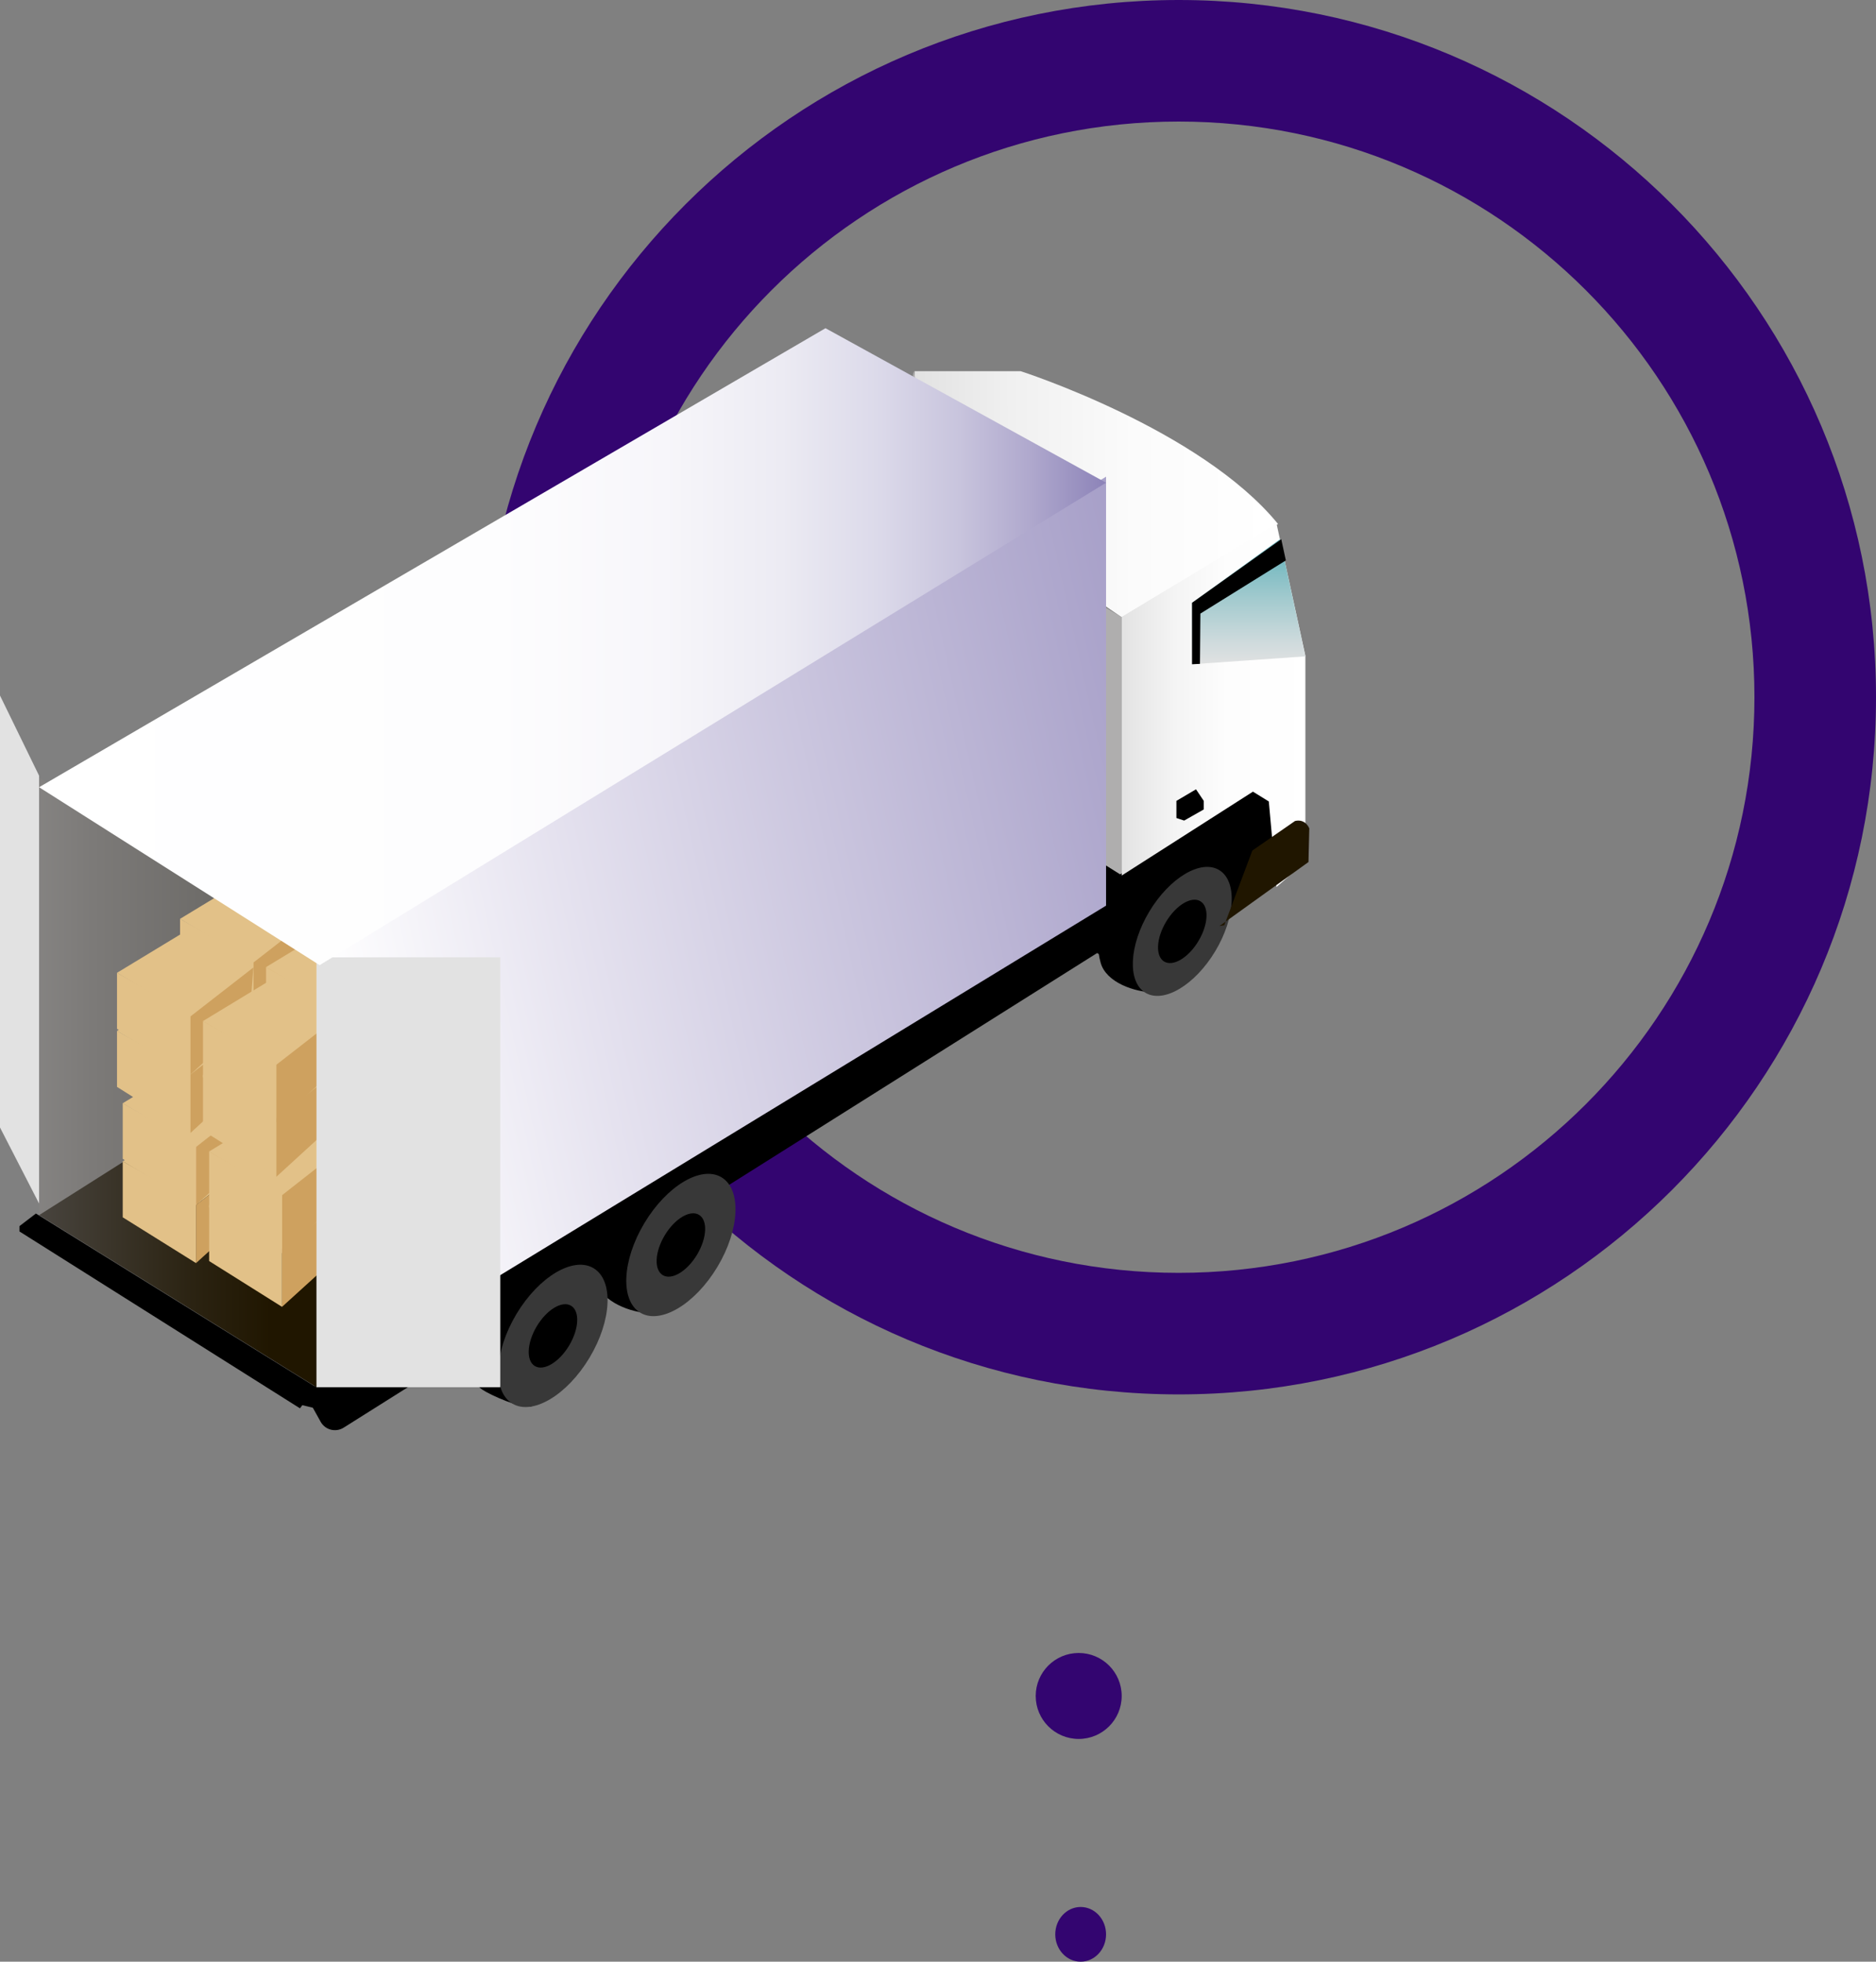 <svg width="480" height="502" viewBox="0 0 480 502" fill="none" xmlns="http://www.w3.org/2000/svg">
<rect x="0" y="0" width="480" height="502" fill="#808080" stroke="none"/>
<path fill-rule="evenodd" clip-rule="evenodd" d="M301.585 356.83C400.121 356.83 480 276.951 480 178.415C480 79.879 400.121 0 301.585 0C203.049 0 123.17 79.879 123.17 178.415C123.17 276.951 203.049 356.83 301.585 356.83ZM301.585 325.726C382.943 325.726 448.896 259.773 448.896 178.415C448.896 97.057 382.943 31.104 301.585 31.104C220.227 31.104 154.274 97.057 154.274 178.415C154.274 259.773 220.227 325.726 301.585 325.726Z" fill="#330570"/>
<path d="M164.356 304.267C164.356 304.267 149.741 313.906 152.301 327.277C153.261 332.563 160.302 335.568 165.317 335.983C166.703 336.087 166.597 334.325 168.197 333.495C168.197 333.495 179.079 328.417 180.999 311.419C180.999 311.419 181.213 301.883 174.598 301.054C172.144 300.743 168.837 301.469 164.356 304.267Z" fill="black"/>
<path d="M80.984 354.03L77 359.503L80.04 360.24L82.032 363.819C83.185 365.924 85.911 366.661 88.007 365.293L294 235.513L282.259 230.987L80.984 354.03Z" fill="black"/>
<path d="M10 198.987V200.974V310.759L81 354.987V244.261L10 198.987Z" fill="url(#paint0_linear)"/>
<path d="M10 310.956L81 265.987V354.987L10 310.956Z" fill="url(#paint1_linear)"/>
<path d="M10 198.497L0 177.987V288.529L10 307.987V198.497Z" fill="#E2E2E2"/>
<path d="M234 94.987H261.156C261.156 94.987 307.184 109.768 327 134.087L287.053 157.987L234 121.718V94.987Z" fill="url(#paint2_linear)"/>
<path d="M287 157.919V223.987L221 183.74L233.737 94.987L247 147.465L260.474 140.461L271 148.406L287 157.919Z" fill="#AFAEAE"/>
<path d="M261 207.616L286.59 223.757L319.92 201.987L329 207.616L327.143 225.669L290.305 249.987L266.469 234.801L261 207.616Z" fill="black"/>
<path d="M326.617 133.987L334 167.815V220.494L326.617 226.987L324.642 205.099L320.586 202.585L287 224.055V157.866L326.617 133.987Z" fill="url(#paint3_linear)"/>
<path d="M131.356 326.306C131.356 326.306 116.741 335.958 119.301 349.347C119.834 351.942 121.328 354.122 123.355 355.575C125.489 357.028 133.17 360.453 135.837 359.934C137.224 359.623 133.597 356.509 135.197 355.575C135.197 355.575 146.079 350.489 147.999 333.467C147.999 333.467 148.213 323.918 141.598 323.088C139.251 322.673 135.944 323.503 131.356 326.306Z" fill="black"/>
<path d="M150.833 347.446C156.568 337.876 157.03 327.617 151.866 324.531C146.702 321.445 137.867 326.701 132.132 336.271C126.397 345.841 125.934 356.1 131.099 359.186C136.263 362.272 145.098 357.016 150.833 347.446Z" fill="#383838"/>
<path d="M183.565 324.185C189.3 314.615 189.763 304.355 184.599 301.269C179.435 298.183 170.599 303.44 164.864 313.01C159.13 322.579 158.667 332.839 163.831 335.925C168.995 339.011 177.83 333.755 183.565 324.185Z" fill="#383838"/>
<path d="M291.899 222.887C291.899 222.887 277.963 233.492 281.608 246.34C283.001 251.438 290.291 253.885 295.329 253.987C296.723 253.987 296.509 252.254 298.009 251.336C298.009 251.336 308.515 245.524 309.158 228.801C309.158 228.801 315.161 225.844 312.16 222.989C311.195 222.071 303.584 219.114 301.868 219.012C299.51 218.808 296.294 219.828 291.899 222.887Z" fill="black"/>
<path d="M310.951 243.396C316.151 234.719 316.583 225.424 311.915 222.634C307.248 219.845 299.248 224.618 294.048 233.296C288.848 241.973 288.417 251.269 293.084 254.058C297.752 256.847 305.751 252.074 310.951 243.396Z" fill="#383838"/>
<path d="M77 359.987L81 354.987L77 359.987Z" fill="black"/>
<path d="M4.978 313.769L9.184 310.547L80.856 354.976L76.747 360.392L4.973 315.127" fill="black"/>
<path d="M145.618 344.33C148.174 340.065 148.394 335.502 146.11 334.137C143.825 332.772 139.902 335.122 137.347 339.387C134.791 343.651 134.571 348.214 136.856 349.579C139.14 350.944 143.063 348.594 145.618 344.33Z" fill="black"/>
<path d="M178.351 321.069C180.906 316.804 181.126 312.241 178.842 310.876C176.558 309.511 172.635 311.861 170.079 316.126C167.524 320.39 167.304 324.953 169.588 326.318C171.872 327.683 175.795 325.333 178.351 321.069Z" fill="black"/>
<path d="M306.636 240.818C309.191 236.553 309.411 231.99 307.127 230.625C304.843 229.26 300.92 231.61 298.364 235.875C295.809 240.139 295.589 244.702 297.873 246.067C300.157 247.432 304.08 245.082 306.636 240.818Z" fill="black"/>
<path d="M305 154.253L327.486 137.987L334 167.967L305 169.987V154.253Z" fill="url(#paint4_linear)"/>
<path d="M307.027 169.881L307.133 157.017L329 143.409L327.827 137.987L305 154.253V169.987L307.027 169.881Z" fill="black"/>
<path d="M301 204.946V209.33L302.985 209.987L308 207.138V204.946L306.015 201.987L301 204.946Z" fill="black"/>
<path d="M312 236.987L334.792 220.596L335 211.98C335 211.98 334.063 209.458 331.357 210.088L320.43 217.654L313.249 236.777" fill="#201600"/>
<path d="M79.914 258.466L96.364 248.422L114.7 257.001L98.564 269.556L79.914 258.466Z" fill="#E2C188"/>
<path d="M114.7 257.001L98.564 269.556V284.518L113.652 270.707L114.7 257.001Z" fill="#CEA15F"/>
<path d="M79.914 258.466V272.695L98.564 284.518V269.138L79.914 258.466Z" fill="#E2C188"/>
<path d="M101.917 269.661L118.367 259.617L136.703 268.196L120.567 280.752L101.917 269.661Z" fill="#E2C188"/>
<path d="M136.703 268.196L120.567 280.752V295.713L135.655 281.902L136.703 268.196Z" fill="#CEA15F"/>
<path d="M101.917 269.661V283.891L120.567 295.714V280.333L101.917 269.661Z" fill="#E2C188"/>
<path d="M79.914 243.504L96.364 233.46L114.7 242.144L98.564 254.699L79.914 243.504Z" fill="#E2C188"/>
<path d="M114.7 242.144L98.564 254.699V269.556L113.652 255.85L114.7 242.144Z" fill="#CEA15F"/>
<path d="M79.914 243.504V257.838L98.564 269.556V254.176L79.914 243.504Z" fill="#E2C188"/>
<path d="M101.917 255.85L118.367 245.806L136.703 254.49L120.567 267.045L101.917 255.85Z" fill="#E2C188"/>
<path d="M136.703 254.49L120.567 267.045V281.903L135.655 268.196L136.703 254.49Z" fill="#CEA15F"/>
<path d="M101.917 255.85V270.184L120.567 281.903V266.522L101.917 255.85Z" fill="#E2C188"/>
<path d="M63.778 272.277L80.228 262.128L98.564 270.812L82.428 283.367L63.778 272.277Z" fill="#E2C188"/>
<path d="M98.564 270.812L82.429 283.367V298.329L97.516 284.518L98.564 270.812Z" fill="#CEA15F"/>
<path d="M63.778 272.277V286.506L82.428 298.329V282.949L63.778 272.277Z" fill="#E2C188"/>
<path d="M85.781 283.472L102.231 273.323L120.567 282.007L104.431 294.563L85.781 283.472Z" fill="#E2C188"/>
<path d="M120.567 282.007L104.432 294.563V309.524L119.519 295.713L120.567 282.007Z" fill="#CEA15F"/>
<path d="M85.781 283.472V297.701L104.431 309.524V294.144L85.781 283.472Z" fill="#E2C188"/>
<path d="M63.778 257.315L80.228 247.271L98.564 255.955L82.428 268.51L63.778 257.315Z" fill="#E2C188"/>
<path d="M98.564 255.955L82.429 268.51V283.367L97.516 269.661L98.564 255.955Z" fill="#CEA15F"/>
<path d="M63.778 257.315V271.649L82.428 283.367V267.987L63.778 257.315Z" fill="#E2C188"/>
<path d="M85.781 269.661L102.231 259.617L120.567 268.301L104.431 280.856L85.781 269.661Z" fill="#E2C188"/>
<path d="M120.567 268.301L104.432 280.856V295.713L119.519 282.007L120.567 268.301Z" fill="#CEA15F"/>
<path d="M85.781 269.661V283.995L104.431 295.714V280.333L85.781 269.661Z" fill="#E2C188"/>
<path d="M47.643 283.367L64.093 273.323L82.428 282.007L66.293 294.563L47.643 283.367Z" fill="#E2C188"/>
<path d="M82.428 282.007L66.293 294.563V309.524L81.381 295.713L82.428 282.007Z" fill="#CEA15F"/>
<path d="M47.643 283.367V297.701L66.293 309.524V294.039L47.643 283.367Z" fill="#E2C188"/>
<path d="M69.645 294.563L86.095 284.518L104.431 293.202L88.296 305.758L69.645 294.563Z" fill="#E2C188"/>
<path d="M104.431 293.202L88.296 305.758V320.72L103.384 306.909L104.431 293.202Z" fill="#CEA15F"/>
<path d="M69.645 294.562V308.897L88.296 320.72V305.235L69.645 294.562Z" fill="#E2C188"/>
<path d="M47.643 268.51L64.093 258.466L82.428 267.045L66.293 279.705L47.643 268.51Z" fill="#E2C188"/>
<path d="M82.428 267.045L66.293 279.705V294.563L81.381 280.856L82.428 267.045Z" fill="#CEA15F"/>
<path d="M47.643 268.51V282.844L66.293 294.563V279.182L47.643 268.51Z" fill="#E2C188"/>
<path d="M69.645 280.856L86.095 270.812L104.431 279.496L88.296 292.052L69.645 280.856Z" fill="#E2C188"/>
<path d="M104.431 279.496L88.296 292.052V306.909L103.384 293.202L104.431 279.496Z" fill="#CEA15F"/>
<path d="M69.645 280.856V295.19L88.296 306.909V291.528L69.645 280.856Z" fill="#E2C188"/>
<path d="M31.402 297.178L47.957 287.134L66.293 295.818L50.157 308.373L31.402 297.178Z" fill="#E2C188"/>
<path d="M66.293 295.818L50.157 308.373V323.231L65.245 309.524L66.293 295.818Z" fill="#CEA15F"/>
<path d="M31.402 297.178V311.512L50.157 323.231V307.85L31.402 297.178Z" fill="#E2C188"/>
<path d="M53.51 308.373L69.96 298.329L88.296 307.013L72.16 319.569L53.51 308.373Z" fill="#E2C188"/>
<path d="M88.296 307.013L72.16 319.569V334.426L87.248 320.719L88.296 307.013Z" fill="#CEA15F"/>
<path d="M53.51 308.374V322.708L72.16 334.426V319.046L53.51 308.374Z" fill="#E2C188"/>
<path d="M31.402 282.321L47.957 272.277L66.293 280.856L50.157 293.516L31.402 282.321Z" fill="#E2C188"/>
<path d="M66.293 280.856L50.157 293.516V308.374L65.245 294.667L66.293 280.856Z" fill="#CEA15F"/>
<path d="M31.402 282.321V296.55L50.157 308.373V292.993L31.402 282.321Z" fill="#E2C188"/>
<path d="M53.51 294.667L69.96 284.623L88.296 293.202L72.16 305.862L53.51 294.667Z" fill="#E2C188"/>
<path d="M88.296 293.202L72.16 305.862V320.72L87.248 307.013L88.296 293.202Z" fill="#CEA15F"/>
<path d="M53.51 294.667V309.001L72.16 320.72V305.339L53.51 294.667Z" fill="#E2C188"/>
<path d="M78.343 225.09L94.897 215.045L113.233 223.625L97.098 236.285L78.343 225.09Z" fill="#E2C188"/>
<path d="M113.233 223.625L97.098 236.285V251.142L112.185 237.436L113.233 223.625Z" fill="#CEA15F"/>
<path d="M78.343 225.09V239.319L97.098 251.142V235.762L78.343 225.09Z" fill="#E2C188"/>
<path d="M100.346 236.285L116.9 226.241L135.236 234.82L119.101 247.48L100.346 236.285Z" fill="#E2C188"/>
<path d="M135.236 234.82L119.101 247.48V262.337L134.188 248.631L135.236 234.82Z" fill="#CEA15F"/>
<path d="M100.346 236.285V250.514L119.101 262.337V246.957L100.346 236.285Z" fill="#E2C188"/>
<path d="M78.343 210.128L94.897 200.083L113.233 208.768L97.098 221.323L78.343 210.128Z" fill="#E2C188"/>
<path d="M113.233 208.768L97.098 221.323V236.285L112.185 222.474L113.233 208.768Z" fill="#CEA15F"/>
<path d="M78.343 210.128V224.462L97.098 236.285V220.8L78.343 210.128Z" fill="#E2C188"/>
<path d="M100.346 222.579L116.9 212.43L135.236 221.114L119.101 233.669L100.346 222.579Z" fill="#E2C188"/>
<path d="M135.236 221.114L119.101 233.669V248.631L134.188 234.82L135.236 221.114Z" fill="#CEA15F"/>
<path d="M100.346 222.579V236.808L119.101 248.631V233.251L100.346 222.579Z" fill="#E2C188"/>
<path d="M62.207 238.901L78.762 228.856L97.097 237.436L80.962 249.991L62.207 238.901Z" fill="#E2C188"/>
<path d="M97.097 237.436L80.962 249.991V264.953L96.05 251.247L97.097 237.436Z" fill="#CEA15F"/>
<path d="M62.207 238.901V253.13L80.962 264.953V249.573L62.207 238.901Z" fill="#E2C188"/>
<path d="M84.21 250.096L100.765 240.052L119.1 248.631L102.965 261.291L84.21 250.096Z" fill="#E2C188"/>
<path d="M119.1 248.631L102.965 261.291V276.148L118.053 262.442L119.1 248.631Z" fill="#CEA15F"/>
<path d="M84.21 250.096V264.325L102.965 276.148V260.768L84.21 250.096Z" fill="#E2C188"/>
<path d="M62.207 223.939L78.762 213.895L97.097 222.579L80.962 235.134L62.207 223.939Z" fill="#E2C188"/>
<path d="M97.097 222.579L80.962 235.134V249.991L96.05 236.285L97.097 222.579Z" fill="#CEA15F"/>
<path d="M62.207 223.939V238.273L80.962 249.991V234.611L62.207 223.939Z" fill="#E2C188"/>
<path d="M84.21 236.285L100.765 226.241L119.1 234.925L102.965 247.48L84.21 236.285Z" fill="#E2C188"/>
<path d="M119.1 234.925L102.965 247.48V262.442L118.053 248.631L119.1 234.925Z" fill="#CEA15F"/>
<path d="M84.21 236.285V250.619L102.965 262.442V246.957L84.21 236.285Z" fill="#E2C188"/>
<path d="M46.071 250.096L62.626 239.947L80.962 248.631L64.826 261.186L46.071 250.096Z" fill="#E2C188"/>
<path d="M80.962 248.631L64.826 261.186V276.148L79.914 262.337L80.962 248.631Z" fill="#CEA15F"/>
<path d="M46.071 250.096V264.325L64.826 276.148V260.768L46.071 250.096Z" fill="#E2C188"/>
<path d="M68.074 261.291L84.629 251.142L102.965 259.826L86.829 272.382L68.074 261.291Z" fill="#E2C188"/>
<path d="M102.965 259.826L86.829 272.382V287.343L101.917 273.532L102.965 259.826Z" fill="#CEA15F"/>
<path d="M68.074 261.291V275.52L86.829 287.343V271.963L68.074 261.291Z" fill="#E2C188"/>
<path d="M46.071 235.134L62.626 225.09L80.962 233.774L64.826 246.329L46.071 235.134Z" fill="#E2C188"/>
<path d="M80.962 233.774L64.826 246.329V261.186L79.914 247.48L80.962 233.774Z" fill="#CEA15F"/>
<path d="M46.071 235.134V249.468L64.826 261.186V245.806L46.071 235.134Z" fill="#E2C188"/>
<path d="M68.074 247.48L84.629 237.436L102.965 246.12L86.829 258.675L68.074 247.48Z" fill="#E2C188"/>
<path d="M102.965 246.12L86.829 258.675V273.533L101.917 259.826L102.965 246.12Z" fill="#CEA15F"/>
<path d="M68.074 247.48V261.814L86.829 273.533V258.152L68.074 247.48Z" fill="#E2C188"/>
<path d="M29.936 263.802L46.49 253.758L64.826 262.442L48.691 274.997L29.936 263.802Z" fill="#E2C188"/>
<path d="M64.826 262.442L48.69 274.997V289.959L63.778 276.148L64.826 262.442Z" fill="#CEA15F"/>
<path d="M29.936 263.802V278.136L48.691 289.959V274.474L29.936 263.802Z" fill="#E2C188"/>
<path d="M51.938 275.102L68.493 264.953L86.829 273.637L70.693 286.193L51.938 275.102Z" fill="#E2C188"/>
<path d="M86.829 273.637L70.693 286.193V301.154L85.781 287.343L86.829 273.637Z" fill="#CEA15F"/>
<path d="M51.938 275.102V289.331L70.693 301.154V285.669L51.938 275.102Z" fill="#E2C188"/>
<path d="M29.936 248.945L46.49 238.901L64.826 247.585L48.691 260.14L29.936 248.945Z" fill="#E2C188"/>
<path d="M64.826 247.585L48.69 260.14V274.997L63.778 261.291L64.826 247.585Z" fill="#CEA15F"/>
<path d="M29.936 248.945V263.279L48.691 274.997V259.617L29.936 248.945Z" fill="#E2C188"/>
<path d="M51.938 261.291L68.493 251.247L86.829 259.931L70.693 272.486L51.938 261.291Z" fill="#E2C188"/>
<path d="M86.829 259.931L70.693 272.486V287.343L85.781 273.637L86.829 259.931Z" fill="#CEA15F"/>
<path d="M51.938 261.291V275.625L70.693 287.343V271.963L51.938 261.291Z" fill="#E2C188"/>
<path d="M81 244.487V354.987L283 231.757V121.987L81 244.487Z" fill="url(#paint5_linear)"/>
<path d="M128 244.987H81V354.987H128V244.987Z" fill="#E2E2E2"/>
<path d="M10 201.452L81.787 246.987L283 123.528L211.213 83.987L10 201.452Z" fill="url(#paint6_linear)"/>
<ellipse cx="276.5" cy="495" rx="6.5" ry="7" fill="#330570"/>
<circle cx="276" cy="434" r="11" fill="#330570"/>
<defs>
<linearGradient id="paint0_linear" x1="-58.449" y1="277.013" x2="77.162" y2="277.013" gradientUnits="userSpaceOnUse">
<stop stop-color="#AFAEAE"/>
<stop offset="0.084" stop-color="#A7A6A6"/>
<stop offset="0.606" stop-color="#7C7A78"/>
<stop offset="0.868" stop-color="#6B6966"/>
</linearGradient>
<linearGradient id="paint1_linear" x1="10.15" y1="310.505" x2="147.761" y2="310.505" gradientUnits="userSpaceOnUse">
<stop stop-color="#48443E"/>
<stop offset="0.284" stop-color="#2B2312"/>
<stop offset="0.432" stop-color="#201600"/>
</linearGradient>
<linearGradient id="paint2_linear" x1="233.978" y1="126.527" x2="327.043" y2="126.527" gradientUnits="userSpaceOnUse">
<stop stop-color="#E2E2E2"/>
<stop offset="0.265" stop-color="#F0F0F0"/>
<stop offset="0.601" stop-color="#FBFBFB"/>
<stop offset="0.975" stop-color="white"/>
</linearGradient>
<linearGradient id="paint3_linear" x1="287.12" y1="180.476" x2="338.136" y2="180.476" gradientUnits="userSpaceOnUse">
<stop stop-color="#E2E2E2"/>
<stop offset="0.046" stop-color="#E6E6E6"/>
<stop offset="0.262" stop-color="#F4F4F4"/>
<stop offset="0.526" stop-color="#FDFDFD"/>
<stop offset="0.975" stop-color="white"/>
</linearGradient>
<linearGradient id="paint4_linear" x1="319.481" y1="141.972" x2="319.481" y2="171.313" gradientUnits="userSpaceOnUse">
<stop stop-color="#70B7BF"/>
<stop offset="0.382" stop-color="#A2CACE"/>
<stop offset="0.776" stop-color="#D0DBDD"/>
<stop offset="0.975" stop-color="#E2E2E2"/>
</linearGradient>
<linearGradient id="paint5_linear" x1="85.999" y1="259.503" x2="515.694" y2="163.854" gradientUnits="userSpaceOnUse">
<stop stop-color="white"/>
<stop offset="0.145" stop-color="#E5E2EF"/>
<stop offset="0.545" stop-color="#A098C4"/>
<stop offset="0.831" stop-color="#756AA9"/>
<stop offset="0.975" stop-color="#64589F"/>
</linearGradient>
<linearGradient id="paint6_linear" x1="10.519" y1="165.466" x2="307.109" y2="165.466" gradientUnits="userSpaceOnUse">
<stop stop-color="white"/>
<stop offset="0.395" stop-color="#FDFDFE"/>
<stop offset="0.538" stop-color="#F7F6FA"/>
<stop offset="0.639" stop-color="#ECEBF3"/>
<stop offset="0.721" stop-color="#DCDAEA"/>
<stop offset="0.792" stop-color="#C8C4DD"/>
<stop offset="0.854" stop-color="#AFA8CD"/>
<stop offset="0.91" stop-color="#9188BB"/>
<stop offset="0.96" stop-color="#6F64A6"/>
<stop offset="0.975" stop-color="#64589F"/>
</linearGradient>
</defs>
</svg>
